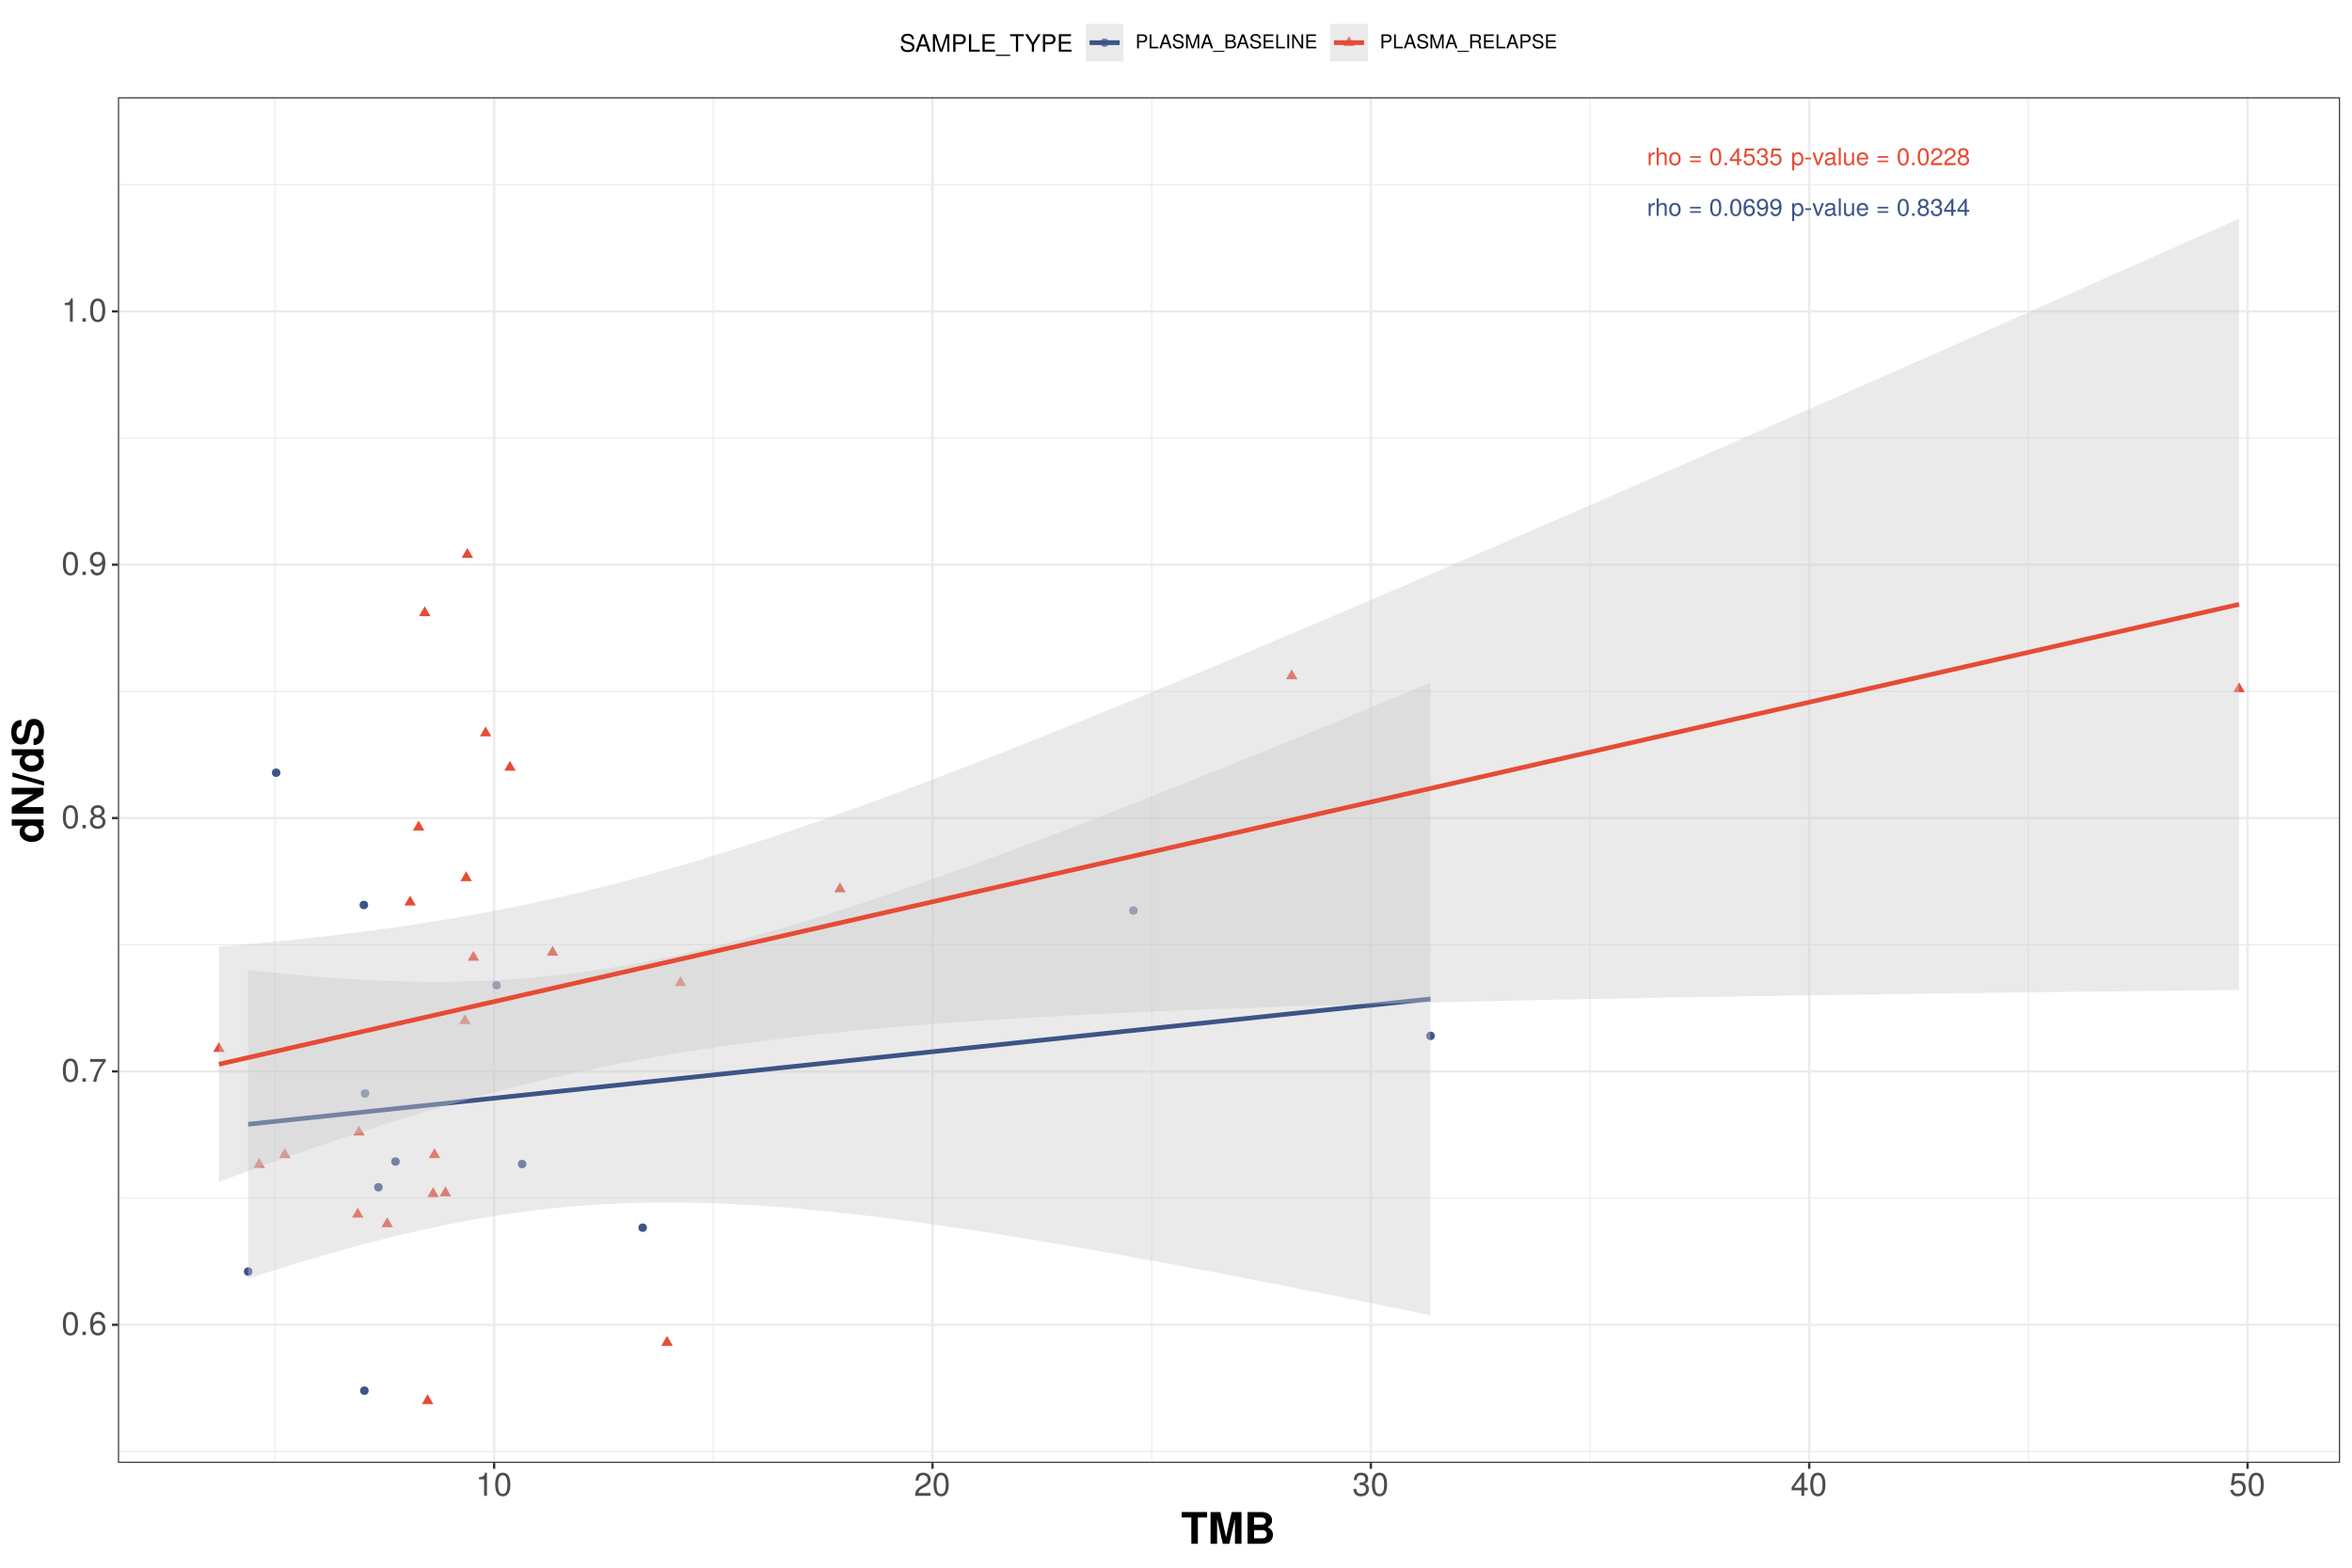 <?xml version="1.0" encoding="UTF-8"?>
<svg xmlns="http://www.w3.org/2000/svg" xmlns:xlink="http://www.w3.org/1999/xlink" width="1080pt" height="720pt" viewBox="0 0 1080 720" version="1.1">
<defs>
<g>
<symbol overflow="visible" id="glyph0-0">
<path style="stroke:none;" d=""/>
</symbol>
<symbol overflow="visible" id="glyph0-1">
<path style="stroke:none;" d="M 3.547 -4.984 L 3.547 -5.922 C 3.391 -5.938 3.312 -5.953 3.188 -5.953 C 2.594 -5.953 2.141 -5.594 1.609 -4.734 L 1.609 -5.781 L 0.766 -5.781 L 0.766 0 L 1.688 0 L 1.688 -3 C 1.688 -4.312 2.125 -4.953 3.547 -4.984 Z M 3.547 -4.984 "/>
</symbol>
<symbol overflow="visible" id="glyph0-2">
<path style="stroke:none;" d="M 5.375 0 L 5.375 -4.375 C 5.375 -5.344 4.672 -5.953 3.547 -5.953 C 2.734 -5.953 2.234 -5.703 1.688 -5 L 1.688 -8.047 L 0.766 -8.047 L 0.766 0 L 1.688 0 L 1.688 -3.188 C 1.688 -4.375 2.312 -5.141 3.266 -5.141 C 3.906 -5.141 4.453 -4.766 4.453 -4.016 L 4.453 0 Z M 5.375 0 "/>
</symbol>
<symbol overflow="visible" id="glyph0-3">
<path style="stroke:none;" d="M 5.641 -2.844 C 5.641 -4.844 4.672 -5.953 3 -5.953 C 1.375 -5.953 0.391 -4.844 0.391 -2.891 C 0.391 -0.953 1.375 0.172 3.016 0.172 C 4.641 0.172 5.641 -0.953 5.641 -2.844 Z M 4.672 -2.859 C 4.672 -1.5 4.031 -0.688 3.016 -0.688 C 1.984 -0.688 1.359 -1.484 1.359 -2.891 C 1.359 -4.281 1.984 -5.109 3.016 -5.109 C 4.047 -5.109 4.672 -4.297 4.672 -2.859 Z M 4.672 -2.859 "/>
</symbol>
<symbol overflow="visible" id="glyph0-4">
<path style="stroke:none;" d=""/>
</symbol>
<symbol overflow="visible" id="glyph0-5">
<path style="stroke:none;" d="M 5.703 -3.391 L 5.703 -4.141 L 0.75 -4.141 L 0.75 -3.391 Z M 5.703 -1.375 L 5.703 -2.125 L 0.75 -2.125 L 0.75 -1.375 Z M 5.703 -1.375 "/>
</symbol>
<symbol overflow="visible" id="glyph0-6">
<path style="stroke:none;" d="M 5.594 -3.766 C 5.594 -6.484 4.734 -7.828 3.031 -7.828 C 1.344 -7.828 0.469 -6.469 0.469 -3.828 C 0.469 -1.188 1.359 0.172 3.031 0.172 C 4.688 0.172 5.594 -1.188 5.594 -3.766 Z M 4.609 -3.859 C 4.609 -1.641 4.094 -0.641 3.016 -0.641 C 1.984 -0.641 1.469 -1.672 1.469 -3.828 C 1.469 -5.969 1.984 -6.969 3.031 -6.969 C 4.094 -6.969 4.609 -5.953 4.609 -3.859 Z M 4.609 -3.859 "/>
</symbol>
<symbol overflow="visible" id="glyph0-7">
<path style="stroke:none;" d="M 2.109 0 L 2.109 -1.156 L 0.969 -1.156 L 0.969 0 Z M 2.109 0 "/>
</symbol>
<symbol overflow="visible" id="glyph0-8">
<path style="stroke:none;" d="M 5.672 -2.438 C 5.672 -3.891 4.672 -4.875 3.266 -4.875 C 2.5 -4.875 1.891 -4.578 1.469 -4 C 1.484 -5.906 2.094 -6.969 3.219 -6.969 C 3.906 -6.969 4.375 -6.547 4.531 -5.781 L 5.5 -5.781 C 5.312 -7.062 4.469 -7.828 3.281 -7.828 C 1.453 -7.828 0.469 -6.297 0.469 -3.562 C 0.469 -1.125 1.312 0.172 3.109 0.172 C 4.594 0.172 5.672 -0.891 5.672 -2.438 Z M 4.672 -2.359 C 4.672 -1.375 4.016 -0.703 3.109 -0.703 C 2.203 -0.703 1.531 -1.406 1.531 -2.406 C 1.531 -3.375 2.188 -4.016 3.141 -4.016 C 4.094 -4.016 4.672 -3.406 4.672 -2.359 Z M 4.672 -2.359 "/>
</symbol>
<symbol overflow="visible" id="glyph0-9">
<path style="stroke:none;" d="M 5.625 -4.094 C 5.625 -6.547 4.766 -7.828 2.984 -7.828 C 1.484 -7.828 0.422 -6.766 0.422 -5.234 C 0.422 -3.781 1.406 -2.797 2.828 -2.797 C 3.562 -2.797 4.109 -3.062 4.625 -3.672 C 4.609 -1.75 3.984 -0.703 2.875 -0.703 C 2.188 -0.703 1.719 -1.125 1.562 -1.875 L 0.578 -1.875 C 0.766 -0.594 1.609 0.172 2.812 0.172 C 4.641 0.172 5.625 -1.391 5.625 -4.094 Z M 4.562 -5.266 C 4.562 -4.297 3.891 -3.656 2.938 -3.656 C 2 -3.656 1.406 -4.266 1.406 -5.312 C 1.406 -6.312 2.078 -6.984 2.969 -6.984 C 3.875 -6.984 4.562 -6.281 4.562 -5.266 Z M 4.562 -5.266 "/>
</symbol>
<symbol overflow="visible" id="glyph0-10">
<path style="stroke:none;" d="M 5.781 -2.844 C 5.781 -4.781 4.828 -5.953 3.297 -5.953 C 2.5 -5.953 1.875 -5.594 1.453 -4.922 L 1.453 -5.781 L 0.609 -5.781 L 0.609 2.406 L 1.531 2.406 L 1.531 -0.703 C 2.016 -0.094 2.547 0.172 3.297 0.172 C 4.797 0.172 5.781 -1 5.781 -2.844 Z M 4.812 -2.859 C 4.812 -1.547 4.141 -0.703 3.141 -0.703 C 2.172 -0.703 1.531 -1.484 1.531 -2.844 C 1.531 -4.203 2.172 -5.094 3.141 -5.094 C 4.156 -5.094 4.812 -4.234 4.812 -2.859 Z M 4.812 -2.859 "/>
</symbol>
<symbol overflow="visible" id="glyph0-11">
<path style="stroke:none;" d="M 3.141 -2.656 L 3.141 -3.453 L 0.516 -3.453 L 0.516 -2.656 Z M 3.141 -2.656 "/>
</symbol>
<symbol overflow="visible" id="glyph0-12">
<path style="stroke:none;" d="M 5.375 -5.781 L 4.328 -5.781 L 2.703 -1.094 L 1.156 -5.781 L 0.109 -5.781 L 2.141 0 L 3.141 0 Z M 5.375 -5.781 "/>
</symbol>
<symbol overflow="visible" id="glyph0-13">
<path style="stroke:none;" d="M 5.906 -0.016 L 5.906 -0.719 C 5.812 -0.703 5.766 -0.703 5.719 -0.703 C 5.391 -0.703 5.219 -0.859 5.219 -1.156 L 5.219 -4.375 C 5.219 -5.406 4.469 -5.953 3.031 -5.953 C 1.641 -5.953 0.766 -5.406 0.719 -4.078 L 1.641 -4.078 C 1.719 -4.781 2.141 -5.109 3 -5.109 C 3.828 -5.109 4.297 -4.797 4.297 -4.234 L 4.297 -4 C 4.297 -3.609 4.062 -3.453 3.344 -3.359 C 2.031 -3.188 1.828 -3.141 1.484 -3 C 0.812 -2.734 0.469 -2.203 0.469 -1.5 C 0.469 -0.453 1.188 0.172 2.359 0.172 C 3.109 0.172 3.828 -0.141 4.328 -0.688 C 4.438 -0.25 4.828 0.078 5.281 0.078 C 5.469 0.078 5.609 0.062 5.906 -0.016 Z M 4.297 -2 C 4.297 -1.172 3.453 -0.641 2.562 -0.641 C 1.844 -0.641 1.422 -0.891 1.422 -1.531 C 1.422 -2.125 1.828 -2.391 2.812 -2.547 C 3.797 -2.672 3.984 -2.719 4.297 -2.859 Z M 4.297 -2 "/>
</symbol>
<symbol overflow="visible" id="glyph0-14">
<path style="stroke:none;" d="M 1.672 0 L 1.672 -8.047 L 0.75 -8.047 L 0.75 0 Z M 1.672 0 "/>
</symbol>
<symbol overflow="visible" id="glyph0-15">
<path style="stroke:none;" d="M 5.328 0 L 5.328 -5.781 L 4.406 -5.781 L 4.406 -2.594 C 4.406 -1.406 3.797 -0.641 2.828 -0.641 C 2.094 -0.641 1.641 -1.078 1.641 -1.781 L 1.641 -5.781 L 0.719 -5.781 L 0.719 -1.406 C 0.719 -0.453 1.438 0.172 2.562 0.172 C 3.406 0.172 3.953 -0.125 4.5 -0.891 L 4.5 0 Z M 5.328 0 "/>
</symbol>
<symbol overflow="visible" id="glyph0-16">
<path style="stroke:none;" d="M 5.672 -2.625 C 5.672 -3.469 5.594 -4 5.438 -4.438 C 5.062 -5.375 4.172 -5.953 3.094 -5.953 C 1.484 -5.953 0.438 -4.766 0.438 -2.859 C 0.438 -0.969 1.453 0.172 3.078 0.172 C 4.391 0.172 5.312 -0.578 5.547 -1.75 L 4.625 -1.75 C 4.359 -1 3.844 -0.688 3.109 -0.688 C 2.141 -0.688 1.422 -1.297 1.406 -2.625 Z M 4.688 -3.453 C 4.688 -3.453 4.688 -3.406 4.672 -3.375 L 1.422 -3.375 C 1.5 -4.406 2.156 -5.109 3.078 -5.109 C 3.984 -5.109 4.688 -4.359 4.688 -3.453 Z M 4.688 -3.453 "/>
</symbol>
<symbol overflow="visible" id="glyph0-17">
<path style="stroke:none;" d="M 5.672 -2.203 C 5.672 -3.078 5.219 -3.688 4.312 -4.125 C 5.125 -4.609 5.391 -5 5.391 -5.75 C 5.391 -6.969 4.438 -7.828 3.031 -7.828 C 1.656 -7.828 0.688 -6.969 0.688 -5.75 C 0.688 -5.016 0.953 -4.625 1.75 -4.125 C 0.844 -3.688 0.406 -3.078 0.406 -2.219 C 0.406 -0.781 1.484 0.172 3.031 0.172 C 4.578 0.172 5.672 -0.781 5.672 -2.203 Z M 4.391 -5.719 C 4.391 -5 3.859 -4.5 3.031 -4.5 C 2.219 -4.5 1.672 -5 1.672 -5.734 C 1.672 -6.484 2.219 -6.969 3.031 -6.969 C 3.859 -6.969 4.391 -6.484 4.391 -5.719 Z M 4.672 -2.203 C 4.672 -1.266 4.016 -0.703 3.016 -0.703 C 2.062 -0.703 1.406 -1.281 1.406 -2.203 C 1.406 -3.109 2.062 -3.688 3.031 -3.688 C 4.016 -3.688 4.672 -3.109 4.672 -2.203 Z M 4.672 -2.203 "/>
</symbol>
<symbol overflow="visible" id="glyph0-18">
<path style="stroke:none;" d="M 5.594 -2.281 C 5.594 -3.219 5.203 -3.781 4.266 -4.094 C 5 -4.391 5.359 -4.891 5.359 -5.672 C 5.359 -7.031 4.469 -7.828 2.969 -7.828 C 1.391 -7.828 0.547 -6.969 0.516 -5.297 L 1.484 -5.297 C 1.516 -6.469 1.984 -6.984 2.984 -6.984 C 3.844 -6.984 4.359 -6.469 4.359 -5.641 C 4.359 -4.812 4 -4.469 2.438 -4.469 L 2.438 -3.641 L 2.969 -3.641 C 4.047 -3.641 4.594 -3.141 4.594 -2.266 C 4.594 -1.281 3.984 -0.703 2.969 -0.703 C 1.906 -0.703 1.391 -1.219 1.328 -2.359 L 0.359 -2.359 C 0.469 -0.625 1.344 0.172 2.938 0.172 C 4.547 0.172 5.594 -0.797 5.594 -2.281 Z M 5.594 -2.281 "/>
</symbol>
<symbol overflow="visible" id="glyph0-19">
<path style="stroke:none;" d="M 5.75 -1.875 L 5.75 -2.75 L 4.578 -2.75 L 4.578 -7.828 L 3.859 -7.828 L 0.312 -2.906 L 0.312 -1.875 L 3.609 -1.875 L 3.609 0 L 4.578 0 L 4.578 -1.875 Z M 3.609 -2.75 L 1.156 -2.75 L 3.609 -6.172 Z M 3.609 -2.75 "/>
</symbol>
<symbol overflow="visible" id="glyph0-20">
<path style="stroke:none;" d="M 5.672 -2.594 C 5.672 -4.141 4.641 -5.156 3.141 -5.156 C 2.578 -5.156 2.141 -5.016 1.688 -4.688 L 2 -6.703 L 5.266 -6.703 L 5.266 -7.672 L 1.219 -7.672 L 0.625 -3.562 L 1.531 -3.562 C 1.984 -4.109 2.359 -4.297 2.953 -4.297 C 4.016 -4.297 4.672 -3.625 4.672 -2.469 C 4.672 -1.344 4.016 -0.703 2.953 -0.703 C 2.109 -0.703 1.594 -1.125 1.359 -2.016 L 0.391 -2.016 C 0.703 -0.453 1.594 0.172 2.984 0.172 C 4.562 0.172 5.672 -0.938 5.672 -2.594 Z M 5.672 -2.594 "/>
</symbol>
<symbol overflow="visible" id="glyph0-21">
<path style="stroke:none;" d="M 5.641 -5.531 C 5.641 -6.859 4.625 -7.828 3.141 -7.828 C 1.531 -7.828 0.609 -7.016 0.547 -5.109 L 1.531 -5.109 C 1.609 -6.422 2.141 -6.984 3.109 -6.984 C 3.984 -6.984 4.656 -6.359 4.656 -5.516 C 4.656 -4.891 4.281 -4.359 3.594 -3.969 L 2.578 -3.391 C 0.938 -2.469 0.469 -1.719 0.375 0 L 5.594 0 L 5.594 -0.969 L 1.469 -0.969 C 1.562 -1.609 1.922 -2.016 2.891 -2.578 L 3.984 -3.172 C 5.078 -3.75 5.641 -4.578 5.641 -5.531 Z M 5.641 -5.531 "/>
</symbol>
<symbol overflow="visible" id="glyph1-0">
<path style="stroke:none;" d=""/>
</symbol>
<symbol overflow="visible" id="glyph1-1">
<path style="stroke:none;" d="M 7.609 -5.109 C 7.609 -8.812 6.438 -10.641 4.125 -10.641 C 1.828 -10.641 0.641 -8.781 0.641 -5.203 C 0.641 -1.625 1.844 0.219 4.125 0.219 C 6.375 0.219 7.609 -1.625 7.609 -5.109 Z M 6.25 -5.234 C 6.25 -2.219 5.562 -0.875 4.094 -0.875 C 2.703 -0.875 2 -2.281 2 -5.188 C 2 -8.094 2.703 -9.469 4.125 -9.469 C 5.547 -9.469 6.25 -8.078 6.25 -5.234 Z M 6.25 -5.234 "/>
</symbol>
<symbol overflow="visible" id="glyph1-2">
<path style="stroke:none;" d="M 2.859 0 L 2.859 -1.562 L 1.312 -1.562 L 1.312 0 Z M 2.859 0 "/>
</symbol>
<symbol overflow="visible" id="glyph1-3">
<path style="stroke:none;" d="M 7.688 -3.297 C 7.688 -5.281 6.344 -6.609 4.438 -6.609 C 3.391 -6.609 2.562 -6.203 2 -5.438 C 2.016 -8.031 2.844 -9.469 4.359 -9.469 C 5.297 -9.469 5.938 -8.875 6.156 -7.859 L 7.469 -7.859 C 7.219 -9.594 6.078 -10.641 4.453 -10.641 C 1.984 -10.641 0.641 -8.547 0.641 -4.844 C 0.641 -1.531 1.781 0.219 4.219 0.219 C 6.234 0.219 7.688 -1.219 7.688 -3.297 Z M 6.344 -3.188 C 6.344 -1.859 5.438 -0.938 4.234 -0.938 C 3 -0.938 2.062 -1.906 2.062 -3.266 C 2.062 -4.594 2.969 -5.438 4.281 -5.438 C 5.547 -5.438 6.344 -4.625 6.344 -3.188 Z M 6.344 -3.188 "/>
</symbol>
<symbol overflow="visible" id="glyph1-4">
<path style="stroke:none;" d="M 7.797 -9.297 L 7.797 -10.406 L 0.688 -10.406 L 0.688 -9.109 L 6.438 -9.109 C 4.312 -6.438 2.812 -3.328 2.062 0 L 3.484 0 C 4.062 -3.438 5.562 -6.641 7.797 -9.297 Z M 7.797 -9.297 "/>
</symbol>
<symbol overflow="visible" id="glyph1-5">
<path style="stroke:none;" d="M 7.688 -3 C 7.688 -4.188 7.094 -5.016 5.859 -5.594 C 6.953 -6.25 7.312 -6.797 7.312 -7.797 C 7.312 -9.469 6.016 -10.641 4.125 -10.641 C 2.25 -10.641 0.938 -9.469 0.938 -7.797 C 0.938 -6.812 1.297 -6.266 2.375 -5.594 C 1.156 -5.016 0.562 -4.188 0.562 -3.016 C 0.562 -1.062 2.031 0.219 4.125 0.219 C 6.219 0.219 7.688 -1.062 7.688 -3 Z M 5.969 -7.766 C 5.969 -6.781 5.234 -6.125 4.125 -6.125 C 3.016 -6.125 2.281 -6.781 2.281 -7.781 C 2.281 -8.812 3.016 -9.469 4.125 -9.469 C 5.25 -9.469 5.969 -8.812 5.969 -7.766 Z M 6.344 -2.984 C 6.344 -1.719 5.438 -0.938 4.094 -0.938 C 2.812 -0.938 1.906 -1.734 1.906 -2.984 C 1.906 -4.234 2.812 -5.016 4.125 -5.016 C 5.438 -5.016 6.344 -4.234 6.344 -2.984 Z M 6.344 -2.984 "/>
</symbol>
<symbol overflow="visible" id="glyph1-6">
<path style="stroke:none;" d="M 7.641 -5.562 C 7.641 -8.891 6.484 -10.641 4.047 -10.641 C 2.031 -10.641 0.562 -9.188 0.562 -7.109 C 0.562 -5.125 1.922 -3.797 3.844 -3.797 C 4.844 -3.797 5.578 -4.156 6.266 -4.984 C 6.25 -2.391 5.422 -0.938 3.906 -0.938 C 2.969 -0.938 2.328 -1.531 2.109 -2.547 L 0.797 -2.547 C 1.047 -0.812 2.188 0.219 3.812 0.219 C 6.297 0.219 7.641 -1.891 7.641 -5.562 Z M 6.188 -7.141 C 6.188 -5.828 5.281 -4.969 3.984 -4.969 C 2.719 -4.969 1.922 -5.797 1.922 -7.219 C 1.922 -8.562 2.812 -9.484 4.031 -9.484 C 5.266 -9.484 6.188 -8.516 6.188 -7.141 Z M 6.188 -7.141 "/>
</symbol>
<symbol overflow="visible" id="glyph1-7">
<path style="stroke:none;" d="M 5.203 0 L 5.203 -10.641 L 4.328 -10.641 C 3.875 -9 3.562 -8.781 1.531 -8.516 L 1.531 -7.578 L 3.891 -7.578 L 3.891 0 Z M 5.203 0 "/>
</symbol>
<symbol overflow="visible" id="glyph1-8">
<path style="stroke:none;" d="M 7.672 -7.516 C 7.672 -9.312 6.266 -10.641 4.266 -10.641 C 2.078 -10.641 0.828 -9.531 0.75 -6.938 L 2.062 -6.938 C 2.172 -8.734 2.906 -9.484 4.219 -9.484 C 5.422 -9.484 6.312 -8.625 6.312 -7.484 C 6.312 -6.641 5.812 -5.922 4.875 -5.391 L 3.5 -4.609 C 1.281 -3.344 0.625 -2.344 0.516 0 L 7.594 0 L 7.594 -1.312 L 2 -1.312 C 2.125 -2.172 2.609 -2.734 3.922 -3.5 L 5.422 -4.312 C 6.906 -5.094 7.672 -6.203 7.672 -7.516 Z M 7.672 -7.516 "/>
</symbol>
<symbol overflow="visible" id="glyph1-9">
<path style="stroke:none;" d="M 7.594 -3.094 C 7.594 -4.375 7.062 -5.125 5.797 -5.562 C 6.781 -5.953 7.281 -6.641 7.281 -7.703 C 7.281 -9.547 6.062 -10.641 4.031 -10.641 C 1.891 -10.641 0.75 -9.469 0.703 -7.203 L 2.031 -7.203 C 2.062 -8.781 2.703 -9.484 4.047 -9.484 C 5.219 -9.484 5.922 -8.797 5.922 -7.672 C 5.922 -6.531 5.438 -6.062 3.312 -6.062 L 3.312 -4.953 L 4.031 -4.953 C 5.484 -4.953 6.234 -4.266 6.234 -3.078 C 6.234 -1.734 5.422 -0.938 4.031 -0.938 C 2.594 -0.938 1.891 -1.672 1.797 -3.203 L 0.484 -3.203 C 0.641 -0.844 1.812 0.219 3.984 0.219 C 6.188 0.219 7.594 -1.078 7.594 -3.094 Z M 7.594 -3.094 "/>
</symbol>
<symbol overflow="visible" id="glyph1-10">
<path style="stroke:none;" d="M 7.797 -2.547 L 7.797 -3.734 L 6.219 -3.734 L 6.219 -10.641 L 5.25 -10.641 L 0.422 -3.938 L 0.422 -2.547 L 4.906 -2.547 L 4.906 0 L 6.219 0 L 6.219 -2.547 Z M 4.906 -3.734 L 1.578 -3.734 L 4.906 -8.391 Z M 4.906 -3.734 "/>
</symbol>
<symbol overflow="visible" id="glyph1-11">
<path style="stroke:none;" d="M 7.688 -3.531 C 7.688 -5.625 6.297 -7 4.266 -7 C 3.516 -7 2.906 -6.812 2.297 -6.359 L 2.719 -9.109 L 7.141 -9.109 L 7.141 -10.406 L 1.656 -10.406 L 0.859 -4.844 L 2.062 -4.844 C 2.688 -5.578 3.188 -5.828 4.016 -5.828 C 5.438 -5.828 6.344 -4.922 6.344 -3.344 C 6.344 -1.812 5.453 -0.938 4.016 -0.938 C 2.859 -0.938 2.156 -1.531 1.844 -2.734 L 0.531 -2.734 C 0.953 -0.609 2.156 0.219 4.047 0.219 C 6.188 0.219 7.688 -1.281 7.688 -3.531 Z M 7.688 -3.531 "/>
</symbol>
<symbol overflow="visible" id="glyph2-0">
<path style="stroke:none;" d=""/>
</symbol>
<symbol overflow="visible" id="glyph2-1">
<path style="stroke:none;" d="M 11.953 -12.078 L 11.953 -14.578 L 0.281 -14.578 L 0.281 -12.078 L 4.703 -12.078 L 4.703 0 L 7.703 0 L 7.703 -12.078 Z M 11.953 -12.078 "/>
</symbol>
<symbol overflow="visible" id="glyph2-2">
<path style="stroke:none;" d="M 15.516 0 L 15.516 -14.578 L 11 -14.578 L 8.438 -2.984 L 5.797 -14.578 L 1.312 -14.578 L 1.312 0 L 4.312 0 L 4.312 -11.359 L 6.938 0 L 9.938 0 L 12.516 -11.359 L 12.516 0 Z M 15.516 0 "/>
</symbol>
<symbol overflow="visible" id="glyph2-3">
<path style="stroke:none;" d="M 13.312 -4.203 C 13.312 -5.641 12.547 -6.781 10.906 -7.734 C 12.344 -8.656 12.906 -9.5 12.906 -10.734 C 12.906 -12.797 11.188 -14.578 8.141 -14.578 L 1.641 -14.578 L 1.641 0 L 8.203 0 C 11.594 0 13.312 -1.797 13.312 -4.203 Z M 10.016 -10.422 C 10.016 -9.359 9.281 -8.781 7.906 -8.781 L 4.641 -8.781 L 4.641 -12.078 L 7.906 -12.078 C 9.281 -12.078 10.016 -11.5 10.016 -10.422 Z M 10.438 -4.375 C 10.438 -3.156 9.688 -2.5 8.219 -2.5 L 4.641 -2.5 L 4.641 -6.281 L 8.219 -6.281 C 9.688 -6.281 10.438 -5.625 10.438 -4.375 Z M 10.438 -4.375 "/>
</symbol>
<symbol overflow="visible" id="glyph3-0">
<path style="stroke:none;" d=""/>
</symbol>
<symbol overflow="visible" id="glyph3-1">
<path style="stroke:none;" d="M 0 -10.906 L -14.578 -10.906 L -14.578 -8.094 L -9.406 -8.094 C -10.484 -7.406 -10.984 -6.453 -10.984 -5.125 C -10.984 -2.547 -8.641 -0.578 -5.375 -0.578 C -2.312 -0.578 0.188 -2.266 0.188 -5.125 C 0.188 -6.453 -0.312 -7.406 -1.234 -8.094 L 0 -8.094 Z M -5.344 -8.094 C -3.375 -8.094 -2.156 -7.141 -2.156 -5.734 C -2.156 -4.344 -3.406 -3.375 -5.375 -3.375 C -7.375 -3.375 -8.641 -4.344 -8.641 -5.734 C -8.641 -7.156 -7.406 -8.094 -5.344 -8.094 Z M -5.344 -8.094 "/>
</symbol>
<symbol overflow="visible" id="glyph3-2">
<path style="stroke:none;" d="M 0 -13.219 L -14.578 -13.219 L -14.578 -10.219 L -4.656 -10.219 L -14.578 -4.438 L -14.578 -1.359 L 0 -1.359 L 0 -4.359 L -10.078 -4.359 L 0 -10.219 Z M 0 -13.219 "/>
</symbol>
<symbol overflow="visible" id="glyph3-3">
<path style="stroke:none;" d="M -14.281 -5.812 L -14.281 -3.875 L 0.281 0.234 L 0.281 -1.703 Z M -14.281 -5.812 "/>
</symbol>
<symbol overflow="visible" id="glyph3-4">
<path style="stroke:none;" d="M -4.375 -12.656 C -6.688 -12.656 -7.766 -11.5 -8.281 -8.797 L -8.719 -6.516 C -9.141 -4.375 -9.562 -3.766 -10.625 -3.766 C -11.719 -3.766 -12.422 -4.734 -12.422 -6.281 C -12.422 -8.188 -11.625 -9.344 -10.141 -9.344 L -10.141 -12.141 C -13.219 -12.141 -14.812 -9.984 -14.812 -6.422 C -14.812 -2.922 -13.188 -0.906 -10.344 -0.906 C -8.062 -0.906 -7 -2.047 -6.422 -5 L -6.016 -7.047 C -5.625 -9.047 -5.203 -9.781 -4.016 -9.781 C -2.797 -9.781 -2.156 -8.656 -2.156 -6.844 C -2.156 -4.797 -3.016 -3.562 -4.578 -3.562 L -4.578 -0.641 C -1.453 -0.641 0.234 -2.953 0.234 -6.688 C 0.234 -10.438 -1.422 -12.656 -4.375 -12.656 Z M -4.375 -12.656 "/>
</symbol>
<symbol overflow="visible" id="glyph4-0">
<path style="stroke:none;" d=""/>
</symbol>
<symbol overflow="visible" id="glyph4-1">
<path style="stroke:none;" d="M 6.828 -2.203 C 6.828 -3.188 6.219 -3.922 5.125 -4.219 L 3.109 -4.75 C 2.141 -5 1.797 -5.328 1.797 -5.938 C 1.797 -6.75 2.516 -7.359 3.594 -7.359 C 4.859 -7.359 5.594 -6.781 5.594 -5.734 L 6.562 -5.734 C 6.562 -7.297 5.469 -8.219 3.625 -8.219 C 1.859 -8.219 0.766 -7.25 0.766 -5.797 C 0.766 -4.812 1.281 -4.203 2.344 -3.922 L 4.328 -3.406 C 5.344 -3.141 5.812 -2.734 5.812 -2.094 C 5.812 -1.219 5.141 -0.703 3.766 -0.703 C 2.25 -0.703 1.5 -1.469 1.5 -2.609 L 0.531 -2.609 C 0.531 -0.719 1.797 0.203 3.703 0.203 C 5.734 0.203 6.828 -0.766 6.828 -2.203 Z M 6.828 -2.203 "/>
</symbol>
<symbol overflow="visible" id="glyph4-2">
<path style="stroke:none;" d="M 7.188 0 L 4.359 -8.016 L 3.047 -8.016 L 0.188 0 L 1.281 0 L 2.125 -2.406 L 5.219 -2.406 L 6.031 0 Z M 4.922 -3.266 L 2.375 -3.266 L 3.703 -6.922 Z M 4.922 -3.266 "/>
</symbol>
<symbol overflow="visible" id="glyph4-3">
<path style="stroke:none;" d="M 8.375 0 L 8.375 -8.016 L 6.953 -8.016 L 4.625 -1.031 L 2.25 -8.016 L 0.828 -8.016 L 0.828 0 L 1.797 0 L 1.797 -6.719 L 4.062 0 L 5.141 0 L 7.406 -6.719 L 7.406 0 Z M 8.375 0 "/>
</symbol>
<symbol overflow="visible" id="glyph4-4">
<path style="stroke:none;" d="M 6.781 -5.672 C 6.781 -7.172 5.891 -8.016 4.312 -8.016 L 1 -8.016 L 1 0 L 2.031 0 L 2.031 -3.406 L 4.547 -3.406 C 5.859 -3.406 6.781 -4.328 6.781 -5.672 Z M 5.719 -5.703 C 5.719 -4.828 5.141 -4.297 4.156 -4.297 L 2.031 -4.297 L 2.031 -7.109 L 4.156 -7.109 C 5.141 -7.109 5.719 -6.594 5.719 -5.703 Z M 5.719 -5.703 "/>
</symbol>
<symbol overflow="visible" id="glyph4-5">
<path style="stroke:none;" d="M 5.859 0 L 5.859 -0.906 L 1.906 -0.906 L 1.906 -8.016 L 0.875 -8.016 L 0.875 0 Z M 5.859 0 "/>
</symbol>
<symbol overflow="visible" id="glyph4-6">
<path style="stroke:none;" d="M 6.75 0 L 6.75 -0.906 L 2.016 -0.906 L 2.016 -3.656 L 6.375 -3.656 L 6.375 -4.547 L 2.016 -4.547 L 2.016 -7.109 L 6.547 -7.109 L 6.547 -8.016 L 0.984 -8.016 L 0.984 0 Z M 6.75 0 "/>
</symbol>
<symbol overflow="visible" id="glyph4-7">
<path style="stroke:none;" d="M 6.359 1.953 L 6.359 1.391 L -0.234 1.391 L -0.234 1.953 Z M 6.359 1.953 "/>
</symbol>
<symbol overflow="visible" id="glyph4-8">
<path style="stroke:none;" d="M 6.516 -7.109 L 6.516 -8.016 L 0.234 -8.016 L 0.234 -7.109 L 2.875 -7.109 L 2.875 0 L 3.891 0 L 3.891 -7.109 Z M 6.516 -7.109 "/>
</symbol>
<symbol overflow="visible" id="glyph4-9">
<path style="stroke:none;" d="M 7.266 -8.016 L 6.047 -8.016 L 3.766 -4.109 L 1.406 -8.016 L 0.141 -8.016 L 3.234 -3.141 L 3.234 0 L 4.25 0 L 4.25 -3.141 Z M 7.266 -8.016 "/>
</symbol>
<symbol overflow="visible" id="glyph5-0">
<path style="stroke:none;" d=""/>
</symbol>
<symbol overflow="visible" id="glyph5-1">
<path style="stroke:none;" d="M 5.422 -4.531 C 5.422 -5.734 4.719 -6.406 3.453 -6.406 L 0.797 -6.406 L 0.797 0 L 1.625 0 L 1.625 -2.719 L 3.641 -2.719 C 4.688 -2.719 5.422 -3.469 5.422 -4.531 Z M 4.578 -4.562 C 4.578 -3.859 4.109 -3.438 3.328 -3.438 L 1.625 -3.438 L 1.625 -5.688 L 3.328 -5.688 C 4.109 -5.688 4.578 -5.266 4.578 -4.562 Z M 4.578 -4.562 "/>
</symbol>
<symbol overflow="visible" id="glyph5-2">
<path style="stroke:none;" d="M 4.688 0 L 4.688 -0.719 L 1.516 -0.719 L 1.516 -6.406 L 0.703 -6.406 L 0.703 0 Z M 4.688 0 "/>
</symbol>
<symbol overflow="visible" id="glyph5-3">
<path style="stroke:none;" d="M 5.75 0 L 3.5 -6.406 L 2.438 -6.406 L 0.156 0 L 1.016 0 L 1.703 -1.922 L 4.172 -1.922 L 4.828 0 Z M 3.938 -2.609 L 1.906 -2.609 L 2.953 -5.531 Z M 3.938 -2.609 "/>
</symbol>
<symbol overflow="visible" id="glyph5-4">
<path style="stroke:none;" d="M 5.469 -1.766 C 5.469 -2.547 4.969 -3.125 4.094 -3.375 L 2.484 -3.797 C 1.719 -4 1.438 -4.25 1.438 -4.75 C 1.438 -5.406 2 -5.891 2.875 -5.891 C 3.891 -5.891 4.469 -5.422 4.469 -4.578 L 5.25 -4.578 C 5.25 -5.844 4.375 -6.578 2.891 -6.578 C 1.484 -6.578 0.609 -5.797 0.609 -4.641 C 0.609 -3.859 1.031 -3.359 1.875 -3.141 L 3.469 -2.719 C 4.281 -2.5 4.641 -2.188 4.641 -1.688 C 4.641 -0.969 4.109 -0.562 3.016 -0.562 C 1.797 -0.562 1.203 -1.172 1.203 -2.078 L 0.422 -2.078 C 0.422 -0.578 1.438 0.156 2.953 0.156 C 4.578 0.156 5.469 -0.609 5.469 -1.766 Z M 5.469 -1.766 "/>
</symbol>
<symbol overflow="visible" id="glyph5-5">
<path style="stroke:none;" d="M 6.688 0 L 6.688 -6.406 L 5.562 -6.406 L 3.688 -0.828 L 1.797 -6.406 L 0.656 -6.406 L 0.656 0 L 1.438 0 L 1.438 -5.375 L 3.25 0 L 4.109 0 L 5.922 -5.375 L 5.922 0 Z M 6.688 0 "/>
</symbol>
<symbol overflow="visible" id="glyph5-6">
<path style="stroke:none;" d="M 5.078 1.562 L 5.078 1.125 L -0.188 1.125 L -0.188 1.562 Z M 5.078 1.562 "/>
</symbol>
<symbol overflow="visible" id="glyph5-7">
<path style="stroke:none;" d="M 5.484 -1.828 C 5.484 -2.609 5.125 -3.062 4.312 -3.391 C 4.891 -3.656 5.203 -4.141 5.203 -4.781 C 5.203 -5.719 4.516 -6.406 3.297 -6.406 L 0.688 -6.406 L 0.688 0 L 3.594 0 C 4.734 0 5.484 -0.781 5.484 -1.828 Z M 4.375 -4.672 C 4.375 -4.016 4 -3.656 3.094 -3.656 L 1.516 -3.656 L 1.516 -5.688 L 3.094 -5.688 C 4 -5.688 4.375 -5.328 4.375 -4.672 Z M 4.656 -1.828 C 4.656 -1.203 4.281 -0.719 3.516 -0.719 L 1.516 -0.719 L 1.516 -2.922 L 3.516 -2.922 C 4.281 -2.922 4.656 -2.453 4.656 -1.828 Z M 4.656 -1.828 "/>
</symbol>
<symbol overflow="visible" id="glyph5-8">
<path style="stroke:none;" d="M 5.391 0 L 5.391 -0.719 L 1.609 -0.719 L 1.609 -2.922 L 5.109 -2.922 L 5.109 -3.641 L 1.609 -3.641 L 1.609 -5.688 L 5.234 -5.688 L 5.234 -6.406 L 0.797 -6.406 L 0.797 0 Z M 5.391 0 "/>
</symbol>
<symbol overflow="visible" id="glyph5-9">
<path style="stroke:none;" d="M 1.703 0 L 1.703 -6.406 L 0.875 -6.406 L 0.875 0 Z M 1.703 0 "/>
</symbol>
<symbol overflow="visible" id="glyph5-10">
<path style="stroke:none;" d="M 5.688 0 L 5.688 -6.406 L 4.906 -6.406 L 4.906 -1.172 L 1.562 -6.406 L 0.672 -6.406 L 0.672 0 L 1.438 0 L 1.438 -5.203 L 4.766 0 Z M 5.688 0 "/>
</symbol>
<symbol overflow="visible" id="glyph5-11">
<path style="stroke:none;" d="M 5.969 0 L 5.969 -0.203 C 5.672 -0.406 5.594 -0.641 5.594 -1.5 C 5.562 -2.547 5.406 -2.875 4.719 -3.172 C 5.438 -3.516 5.734 -3.969 5.734 -4.703 C 5.734 -5.812 5.031 -6.406 3.781 -6.406 L 0.812 -6.406 L 0.812 0 L 1.641 0 L 1.641 -2.766 L 3.75 -2.766 C 4.469 -2.766 4.812 -2.406 4.797 -1.625 L 4.797 -1.047 C 4.781 -0.656 4.859 -0.266 4.984 0 Z M 4.875 -4.578 C 4.875 -3.828 4.484 -3.484 3.609 -3.484 L 1.641 -3.484 L 1.641 -5.688 L 3.609 -5.688 C 4.531 -5.688 4.875 -5.297 4.875 -4.578 Z M 4.875 -4.578 "/>
</symbol>
</g>
<clipPath id="clip1">
  <path d="M 54.152 44.676 L 1074.523 44.676 L 1074.523 671.848 L 54.152 671.848 Z M 54.152 44.676 "/>
</clipPath>
<clipPath id="clip2">
  <path d="M 54.152 666 L 1074.523 666 L 1074.523 667 L 54.152 667 Z M 54.152 666 "/>
</clipPath>
<clipPath id="clip3">
  <path d="M 54.152 549 L 1074.523 549 L 1074.523 551 L 54.152 551 Z M 54.152 549 "/>
</clipPath>
<clipPath id="clip4">
  <path d="M 54.152 433 L 1074.523 433 L 1074.523 435 L 54.152 435 Z M 54.152 433 "/>
</clipPath>
<clipPath id="clip5">
  <path d="M 54.152 317 L 1074.523 317 L 1074.523 318 L 54.152 318 Z M 54.152 317 "/>
</clipPath>
<clipPath id="clip6">
  <path d="M 54.152 200 L 1074.523 200 L 1074.523 202 L 54.152 202 Z M 54.152 200 "/>
</clipPath>
<clipPath id="clip7">
  <path d="M 54.152 84 L 1074.523 84 L 1074.523 86 L 54.152 86 Z M 54.152 84 "/>
</clipPath>
<clipPath id="clip8">
  <path d="M 125 44.676 L 127 44.676 L 127 671.848 L 125 671.848 Z M 125 44.676 "/>
</clipPath>
<clipPath id="clip9">
  <path d="M 327 44.676 L 328 44.676 L 328 671.848 L 327 671.848 Z M 327 44.676 "/>
</clipPath>
<clipPath id="clip10">
  <path d="M 528 44.676 L 530 44.676 L 530 671.848 L 528 671.848 Z M 528 44.676 "/>
</clipPath>
<clipPath id="clip11">
  <path d="M 729 44.676 L 731 44.676 L 731 671.848 L 729 671.848 Z M 729 44.676 "/>
</clipPath>
<clipPath id="clip12">
  <path d="M 931 44.676 L 932 44.676 L 932 671.848 L 931 671.848 Z M 931 44.676 "/>
</clipPath>
<clipPath id="clip13">
  <path d="M 54.152 607 L 1074.523 607 L 1074.523 609 L 54.152 609 Z M 54.152 607 "/>
</clipPath>
<clipPath id="clip14">
  <path d="M 54.152 491 L 1074.523 491 L 1074.523 493 L 54.152 493 Z M 54.152 491 "/>
</clipPath>
<clipPath id="clip15">
  <path d="M 54.152 375 L 1074.523 375 L 1074.523 377 L 54.152 377 Z M 54.152 375 "/>
</clipPath>
<clipPath id="clip16">
  <path d="M 54.152 258 L 1074.523 258 L 1074.523 260 L 54.152 260 Z M 54.152 258 "/>
</clipPath>
<clipPath id="clip17">
  <path d="M 54.152 142 L 1074.523 142 L 1074.523 144 L 54.152 144 Z M 54.152 142 "/>
</clipPath>
<clipPath id="clip18">
  <path d="M 226 44.676 L 228 44.676 L 228 671.848 L 226 671.848 Z M 226 44.676 "/>
</clipPath>
<clipPath id="clip19">
  <path d="M 427 44.676 L 429 44.676 L 429 671.848 L 427 671.848 Z M 427 44.676 "/>
</clipPath>
<clipPath id="clip20">
  <path d="M 628 44.676 L 631 44.676 L 631 671.848 L 628 671.848 Z M 628 44.676 "/>
</clipPath>
<clipPath id="clip21">
  <path d="M 830 44.676 L 832 44.676 L 832 671.848 L 830 671.848 Z M 830 44.676 "/>
</clipPath>
<clipPath id="clip22">
  <path d="M 1031 44.676 L 1033 44.676 L 1033 671.848 L 1031 671.848 Z M 1031 44.676 "/>
</clipPath>
<clipPath id="clip23">
  <path d="M 54.152 44.676 L 1074.523 44.676 L 1074.523 671.848 L 54.152 671.848 Z M 54.152 44.676 "/>
</clipPath>
</defs>
<g id="surface149">
<rect x="0" y="0" width="1080" height="720" style="fill:rgb(100%,100%,100%);fill-opacity:1;stroke:none;"/>
<rect x="0" y="0" width="1080" height="720" style="fill:rgb(100%,100%,100%);fill-opacity:1;stroke:none;"/>
<path style="fill:none;stroke-width:1.067;stroke-linecap:round;stroke-linejoin:round;stroke:rgb(100%,100%,100%);stroke-opacity:1;stroke-miterlimit:10;" d="M 0 720 L 1080 720 L 1080 0 L 0 0 Z M 0 720 "/>
<g clip-path="url(#clip1)" clip-rule="nonzero">
<path style=" stroke:none;fill-rule:nonzero;fill:rgb(100%,100%,100%);fill-opacity:1;" d="M 54.152 671.848 L 1074.523 671.848 L 1074.523 44.676 L 54.152 44.676 Z M 54.152 671.848 "/>
</g>
<g clip-path="url(#clip2)" clip-rule="nonzero">
<path style="fill:none;stroke-width:0.533;stroke-linecap:butt;stroke-linejoin:round;stroke:rgb(92.157%,92.157%,92.157%);stroke-opacity:1;stroke-miterlimit:10;" d="M 54.152 666.609 L 1074.52 666.609 "/>
</g>
<g clip-path="url(#clip3)" clip-rule="nonzero">
<path style="fill:none;stroke-width:0.533;stroke-linecap:butt;stroke-linejoin:round;stroke:rgb(92.157%,92.157%,92.157%);stroke-opacity:1;stroke-miterlimit:10;" d="M 54.152 550.25 L 1074.52 550.25 "/>
</g>
<g clip-path="url(#clip4)" clip-rule="nonzero">
<path style="fill:none;stroke-width:0.533;stroke-linecap:butt;stroke-linejoin:round;stroke:rgb(92.157%,92.157%,92.157%);stroke-opacity:1;stroke-miterlimit:10;" d="M 54.152 433.895 L 1074.52 433.895 "/>
</g>
<g clip-path="url(#clip5)" clip-rule="nonzero">
<path style="fill:none;stroke-width:0.533;stroke-linecap:butt;stroke-linejoin:round;stroke:rgb(92.157%,92.157%,92.157%);stroke-opacity:1;stroke-miterlimit:10;" d="M 54.152 317.535 L 1074.52 317.535 "/>
</g>
<g clip-path="url(#clip6)" clip-rule="nonzero">
<path style="fill:none;stroke-width:0.533;stroke-linecap:butt;stroke-linejoin:round;stroke:rgb(92.157%,92.157%,92.157%);stroke-opacity:1;stroke-miterlimit:10;" d="M 54.152 201.18 L 1074.52 201.18 "/>
</g>
<g clip-path="url(#clip7)" clip-rule="nonzero">
<path style="fill:none;stroke-width:0.533;stroke-linecap:butt;stroke-linejoin:round;stroke:rgb(92.157%,92.157%,92.157%);stroke-opacity:1;stroke-miterlimit:10;" d="M 54.152 84.82 L 1074.52 84.82 "/>
</g>
<g clip-path="url(#clip8)" clip-rule="nonzero">
<path style="fill:none;stroke-width:0.533;stroke-linecap:butt;stroke-linejoin:round;stroke:rgb(92.157%,92.157%,92.157%);stroke-opacity:1;stroke-miterlimit:10;" d="M 126.25 671.848 L 126.25 44.676 "/>
</g>
<g clip-path="url(#clip9)" clip-rule="nonzero">
<path style="fill:none;stroke-width:0.533;stroke-linecap:butt;stroke-linejoin:round;stroke:rgb(92.157%,92.157%,92.157%);stroke-opacity:1;stroke-miterlimit:10;" d="M 327.539 671.848 L 327.539 44.676 "/>
</g>
<g clip-path="url(#clip10)" clip-rule="nonzero">
<path style="fill:none;stroke-width:0.533;stroke-linecap:butt;stroke-linejoin:round;stroke:rgb(92.157%,92.157%,92.157%);stroke-opacity:1;stroke-miterlimit:10;" d="M 528.832 671.848 L 528.832 44.676 "/>
</g>
<g clip-path="url(#clip11)" clip-rule="nonzero">
<path style="fill:none;stroke-width:0.533;stroke-linecap:butt;stroke-linejoin:round;stroke:rgb(92.157%,92.157%,92.157%);stroke-opacity:1;stroke-miterlimit:10;" d="M 730.121 671.848 L 730.121 44.676 "/>
</g>
<g clip-path="url(#clip12)" clip-rule="nonzero">
<path style="fill:none;stroke-width:0.533;stroke-linecap:butt;stroke-linejoin:round;stroke:rgb(92.157%,92.157%,92.157%);stroke-opacity:1;stroke-miterlimit:10;" d="M 931.41 671.848 L 931.41 44.676 "/>
</g>
<g clip-path="url(#clip13)" clip-rule="nonzero">
<path style="fill:none;stroke-width:1.067;stroke-linecap:butt;stroke-linejoin:round;stroke:rgb(92.157%,92.157%,92.157%);stroke-opacity:1;stroke-miterlimit:10;" d="M 54.152 608.43 L 1074.52 608.43 "/>
</g>
<g clip-path="url(#clip14)" clip-rule="nonzero">
<path style="fill:none;stroke-width:1.067;stroke-linecap:butt;stroke-linejoin:round;stroke:rgb(92.157%,92.157%,92.157%);stroke-opacity:1;stroke-miterlimit:10;" d="M 54.152 492.07 L 1074.52 492.07 "/>
</g>
<g clip-path="url(#clip15)" clip-rule="nonzero">
<path style="fill:none;stroke-width:1.067;stroke-linecap:butt;stroke-linejoin:round;stroke:rgb(92.157%,92.157%,92.157%);stroke-opacity:1;stroke-miterlimit:10;" d="M 54.152 375.715 L 1074.52 375.715 "/>
</g>
<g clip-path="url(#clip16)" clip-rule="nonzero">
<path style="fill:none;stroke-width:1.067;stroke-linecap:butt;stroke-linejoin:round;stroke:rgb(92.157%,92.157%,92.157%);stroke-opacity:1;stroke-miterlimit:10;" d="M 54.152 259.355 L 1074.52 259.355 "/>
</g>
<g clip-path="url(#clip17)" clip-rule="nonzero">
<path style="fill:none;stroke-width:1.067;stroke-linecap:butt;stroke-linejoin:round;stroke:rgb(92.157%,92.157%,92.157%);stroke-opacity:1;stroke-miterlimit:10;" d="M 54.152 143 L 1074.52 143 "/>
</g>
<g clip-path="url(#clip18)" clip-rule="nonzero">
<path style="fill:none;stroke-width:1.067;stroke-linecap:butt;stroke-linejoin:round;stroke:rgb(92.157%,92.157%,92.157%);stroke-opacity:1;stroke-miterlimit:10;" d="M 226.895 671.848 L 226.895 44.676 "/>
</g>
<g clip-path="url(#clip19)" clip-rule="nonzero">
<path style="fill:none;stroke-width:1.067;stroke-linecap:butt;stroke-linejoin:round;stroke:rgb(92.157%,92.157%,92.157%);stroke-opacity:1;stroke-miterlimit:10;" d="M 428.188 671.848 L 428.188 44.676 "/>
</g>
<g clip-path="url(#clip20)" clip-rule="nonzero">
<path style="fill:none;stroke-width:1.067;stroke-linecap:butt;stroke-linejoin:round;stroke:rgb(92.157%,92.157%,92.157%);stroke-opacity:1;stroke-miterlimit:10;" d="M 629.477 671.848 L 629.477 44.676 "/>
</g>
<g clip-path="url(#clip21)" clip-rule="nonzero">
<path style="fill:none;stroke-width:1.067;stroke-linecap:butt;stroke-linejoin:round;stroke:rgb(92.157%,92.157%,92.157%);stroke-opacity:1;stroke-miterlimit:10;" d="M 830.766 671.848 L 830.766 44.676 "/>
</g>
<g clip-path="url(#clip22)" clip-rule="nonzero">
<path style="fill:none;stroke-width:1.067;stroke-linecap:butt;stroke-linejoin:round;stroke:rgb(92.157%,92.157%,92.157%);stroke-opacity:1;stroke-miterlimit:10;" d="M 1032.055 671.848 L 1032.055 44.676 "/>
</g>
<path style=" stroke:none;fill-rule:nonzero;fill:rgb(23.529%,32.941%,53.333%);fill-opacity:1;" d="M 229.969 452.512 C 229.969 455.117 226.059 455.117 226.059 452.512 C 226.059 449.902 229.969 449.902 229.969 452.512 "/>
<path style=" stroke:none;fill-rule:nonzero;fill:rgb(23.529%,32.941%,53.333%);fill-opacity:1;" d="M 658.828 475.746 C 658.828 478.352 654.918 478.352 654.918 475.746 C 654.918 473.141 658.828 473.141 658.828 475.746 "/>
<path style=" stroke:none;fill-rule:nonzero;fill:rgb(23.529%,32.941%,53.333%);fill-opacity:1;" d="M 522.398 418.184 C 522.398 420.789 518.488 420.789 518.488 418.184 C 518.488 415.578 522.398 415.578 522.398 418.184 "/>
<path style=" stroke:none;fill-rule:nonzero;fill:rgb(23.529%,32.941%,53.333%);fill-opacity:1;" d="M 128.766 354.887 C 128.766 357.492 124.855 357.492 124.855 354.887 C 124.855 352.281 128.766 352.281 128.766 354.887 "/>
<path style=" stroke:none;fill-rule:nonzero;fill:rgb(23.529%,32.941%,53.333%);fill-opacity:1;" d="M 169.023 415.625 C 169.023 418.23 165.113 418.23 165.113 415.625 C 165.113 413.02 169.023 413.02 169.023 415.625 "/>
<path style=" stroke:none;fill-rule:nonzero;fill:rgb(23.529%,32.941%,53.333%);fill-opacity:1;" d="M 241.711 534.625 C 241.711 537.23 237.801 537.23 237.801 534.625 C 237.801 532.016 241.711 532.016 241.711 534.625 "/>
<path style=" stroke:none;fill-rule:nonzero;fill:rgb(23.529%,32.941%,53.333%);fill-opacity:1;" d="M 115.906 583.992 C 115.906 586.602 111.996 586.602 111.996 583.992 C 111.996 581.387 115.906 581.387 115.906 583.992 "/>
<path style=" stroke:none;fill-rule:nonzero;fill:rgb(23.529%,32.941%,53.333%);fill-opacity:1;" d="M 169.582 502.195 C 169.582 504.801 165.672 504.801 165.672 502.195 C 165.672 499.59 169.582 499.59 169.582 502.195 "/>
<path style=" stroke:none;fill-rule:nonzero;fill:rgb(23.529%,32.941%,53.333%);fill-opacity:1;" d="M 297.066 563.84 C 297.066 566.445 293.156 566.445 293.156 563.84 C 293.156 561.234 297.066 561.234 297.066 563.84 "/>
<path style=" stroke:none;fill-rule:nonzero;fill:rgb(23.529%,32.941%,53.333%);fill-opacity:1;" d="M 169.27 638.695 C 169.27 641.301 165.359 641.301 165.359 638.695 C 165.359 636.086 169.27 636.086 169.27 638.695 "/>
<path style=" stroke:none;fill-rule:nonzero;fill:rgb(23.529%,32.941%,53.333%);fill-opacity:1;" d="M 183.562 533.473 C 183.562 536.078 179.652 536.078 179.652 533.473 C 179.652 530.863 183.562 530.863 183.562 533.473 "/>
<path style=" stroke:none;fill-rule:nonzero;fill:rgb(23.529%,32.941%,53.333%);fill-opacity:1;" d="M 175.711 545.277 C 175.711 547.883 171.801 547.883 171.801 545.277 C 171.801 542.672 175.711 542.672 175.711 545.277 "/>
<path style=" stroke:none;fill-rule:nonzero;fill:rgb(90.196%,29.412%,20.784%);fill-opacity:1;" d="M 204.531 544.883 L 207.164 549.441 L 201.898 549.441 Z M 204.531 544.883 "/>
<path style=" stroke:none;fill-rule:nonzero;fill:rgb(90.196%,29.412%,20.784%);fill-opacity:1;" d="M 253.734 434.344 L 256.367 438.902 L 251.102 438.902 Z M 253.734 434.344 "/>
<path style=" stroke:none;fill-rule:nonzero;fill:rgb(90.196%,29.412%,20.784%);fill-opacity:1;" d="M 195.023 278.426 L 197.656 282.984 L 192.395 282.984 Z M 195.023 278.426 "/>
<path style=" stroke:none;fill-rule:nonzero;fill:rgb(90.196%,29.412%,20.784%);fill-opacity:1;" d="M 214.594 251.664 L 217.227 256.223 L 211.961 256.223 Z M 214.594 251.664 "/>
<path style=" stroke:none;fill-rule:nonzero;fill:rgb(90.196%,29.412%,20.784%);fill-opacity:1;" d="M 234.164 349.402 L 236.797 353.961 L 231.531 353.961 Z M 234.164 349.402 "/>
<path style=" stroke:none;fill-rule:nonzero;fill:rgb(90.196%,29.412%,20.784%);fill-opacity:1;" d="M 312.445 448.305 L 315.078 452.867 L 309.812 452.867 Z M 312.445 448.305 "/>
<path style=" stroke:none;fill-rule:nonzero;fill:rgb(90.196%,29.412%,20.784%);fill-opacity:1;" d="M 1028.141 313.332 L 1030.773 317.891 L 1025.508 317.891 Z M 1028.141 313.332 "/>
<path style=" stroke:none;fill-rule:nonzero;fill:rgb(90.196%,29.412%,20.784%);fill-opacity:1;" d="M 213.477 465.762 L 216.109 470.32 L 210.844 470.32 Z M 213.477 465.762 "/>
<path style=" stroke:none;fill-rule:nonzero;fill:rgb(90.196%,29.412%,20.784%);fill-opacity:1;" d="M 100.531 478.559 L 103.164 483.121 L 97.898 483.121 Z M 100.531 478.559 "/>
<path style=" stroke:none;fill-rule:nonzero;fill:rgb(90.196%,29.412%,20.784%);fill-opacity:1;" d="M 164.832 516.957 L 167.465 521.516 L 162.199 521.516 Z M 164.832 516.957 "/>
<path style=" stroke:none;fill-rule:nonzero;fill:rgb(90.196%,29.412%,20.784%);fill-opacity:1;" d="M 164.273 554.656 L 166.906 559.219 L 161.641 559.219 Z M 164.273 554.656 "/>
<path style=" stroke:none;fill-rule:nonzero;fill:rgb(90.196%,29.412%,20.784%);fill-opacity:1;" d="M 118.984 531.805 L 121.617 536.363 L 116.352 536.363 Z M 118.984 531.805 "/>
<path style=" stroke:none;fill-rule:nonzero;fill:rgb(90.196%,29.412%,20.784%);fill-opacity:1;" d="M 199.5 527.312 L 202.133 531.871 L 196.867 531.871 Z M 199.5 527.312 "/>
<path style=" stroke:none;fill-rule:nonzero;fill:rgb(90.196%,29.412%,20.784%);fill-opacity:1;" d="M 130.723 527.312 L 133.355 531.871 L 128.094 531.871 Z M 130.723 527.312 "/>
<path style=" stroke:none;fill-rule:nonzero;fill:rgb(90.196%,29.412%,20.784%);fill-opacity:1;" d="M 306.293 613.535 L 308.926 618.094 L 303.66 618.094 Z M 306.293 613.535 "/>
<path style=" stroke:none;fill-rule:nonzero;fill:rgb(90.196%,29.412%,20.784%);fill-opacity:1;" d="M 177.781 559.055 L 180.414 563.613 L 175.148 563.613 Z M 177.781 559.055 "/>
<path style=" stroke:none;fill-rule:nonzero;fill:rgb(90.196%,29.412%,20.784%);fill-opacity:1;" d="M 198.918 545.227 L 201.551 549.785 L 196.285 549.785 Z M 198.918 545.227 "/>
<path style=" stroke:none;fill-rule:nonzero;fill:rgb(90.196%,29.412%,20.784%);fill-opacity:1;" d="M 385.691 405.254 L 388.324 409.812 L 383.059 409.812 Z M 385.691 405.254 "/>
<path style=" stroke:none;fill-rule:nonzero;fill:rgb(90.196%,29.412%,20.784%);fill-opacity:1;" d="M 188.316 411.305 L 190.949 415.863 L 185.684 415.863 Z M 188.316 411.305 "/>
<path style=" stroke:none;fill-rule:nonzero;fill:rgb(90.196%,29.412%,20.784%);fill-opacity:1;" d="M 217.391 436.672 L 220.023 441.23 L 214.758 441.23 Z M 217.391 436.672 "/>
<path style=" stroke:none;fill-rule:nonzero;fill:rgb(90.196%,29.412%,20.784%);fill-opacity:1;" d="M 593.133 307.398 L 595.766 311.957 L 590.5 311.957 Z M 593.133 307.398 "/>
<path style=" stroke:none;fill-rule:nonzero;fill:rgb(90.196%,29.412%,20.784%);fill-opacity:1;" d="M 214.035 400.133 L 216.668 404.695 L 211.402 404.695 Z M 214.035 400.133 "/>
<path style=" stroke:none;fill-rule:nonzero;fill:rgb(90.196%,29.412%,20.784%);fill-opacity:1;" d="M 222.98 333.625 L 225.613 338.184 L 220.348 338.184 Z M 222.98 333.625 "/>
<path style=" stroke:none;fill-rule:nonzero;fill:rgb(90.196%,29.412%,20.784%);fill-opacity:1;" d="M 192.23 376.863 L 194.863 381.422 L 189.598 381.422 Z M 192.23 376.863 "/>
<path style=" stroke:none;fill-rule:nonzero;fill:rgb(90.196%,29.412%,20.784%);fill-opacity:1;" d="M 196.359 640.301 L 198.992 644.863 L 193.727 644.863 Z M 196.359 640.301 "/>
<path style=" stroke:none;fill-rule:nonzero;fill:rgb(80%,80%,80%);fill-opacity:0.4;" d="M 113.949 445.461 L 120.824 446.223 L 127.695 446.941 L 134.566 447.609 L 141.441 448.227 L 148.312 448.785 L 155.184 449.293 L 162.059 449.734 L 168.93 450.113 L 175.801 450.422 L 182.676 450.66 L 189.547 450.824 L 196.418 450.906 L 203.293 450.906 L 210.164 450.82 L 217.035 450.645 L 223.91 450.379 L 230.781 450.016 L 237.652 449.559 L 244.527 449.004 L 251.398 448.352 L 258.273 447.598 L 265.145 446.746 L 272.016 445.797 L 278.891 444.75 L 285.762 443.609 L 292.633 442.375 L 299.508 441.051 L 306.379 439.637 L 313.25 438.141 L 320.125 436.562 L 326.996 434.906 L 333.867 433.176 L 340.742 431.375 L 347.613 429.508 L 354.484 427.578 L 361.359 425.59 L 368.23 423.543 L 375.102 421.445 L 381.977 419.297 L 388.848 417.102 L 395.719 414.859 L 402.594 412.582 L 409.465 410.262 L 416.336 407.906 L 423.211 405.52 L 430.082 403.098 L 436.953 400.648 L 443.828 398.168 L 450.699 395.664 L 457.57 393.133 L 464.445 390.582 L 471.316 388.008 L 478.191 385.414 L 485.062 382.801 L 491.934 380.168 L 498.809 377.52 L 505.68 374.855 L 512.551 372.176 L 519.426 369.48 L 526.297 366.773 L 533.168 364.055 L 540.043 361.32 L 546.914 358.578 L 553.785 355.824 L 560.66 353.059 L 567.531 350.285 L 574.402 347.5 L 581.277 344.707 L 588.148 341.906 L 595.02 339.098 L 601.895 336.281 L 608.766 333.461 L 615.637 330.629 L 622.512 327.793 L 629.383 324.949 L 636.254 322.102 L 643.129 319.25 L 650 316.391 L 656.871 313.523 L 656.871 604.047 L 650 602.641 L 643.129 601.238 L 636.254 599.844 L 629.383 598.453 L 622.512 597.066 L 615.637 595.688 L 608.766 594.312 L 601.895 592.949 L 595.02 591.59 L 588.148 590.238 L 581.277 588.895 L 574.402 587.559 L 567.531 586.234 L 560.66 584.918 L 553.785 583.609 L 546.914 582.312 L 540.043 581.027 L 533.168 579.75 L 526.297 578.488 L 519.426 577.238 L 512.551 576 L 505.68 574.777 L 498.809 573.57 L 491.934 572.379 L 485.062 571.207 L 478.191 570.051 L 471.316 568.914 L 464.445 567.797 L 457.57 566.699 L 450.699 565.629 L 443.828 564.582 L 436.953 563.562 L 430.082 562.566 L 423.211 561.605 L 416.336 560.672 L 409.465 559.773 L 402.594 558.914 L 395.719 558.09 L 388.848 557.309 L 381.977 556.57 L 375.102 555.879 L 368.23 555.238 L 361.359 554.648 L 354.484 554.117 L 347.613 553.645 L 340.742 553.234 L 333.867 552.891 L 326.996 552.617 L 320.125 552.418 L 313.25 552.297 L 306.379 552.258 L 299.508 552.305 L 292.633 552.434 L 285.762 552.656 L 278.891 552.973 L 272.016 553.387 L 265.145 553.895 L 258.273 554.5 L 251.398 555.203 L 244.527 556.008 L 237.652 556.91 L 230.781 557.91 L 223.91 559.008 L 217.035 560.199 L 210.164 561.48 L 203.293 562.852 L 196.418 564.309 L 189.547 565.848 L 182.676 567.469 L 175.801 569.164 L 168.93 570.93 L 162.059 572.766 L 155.184 574.664 L 148.312 576.629 L 141.441 578.648 L 134.566 580.723 L 127.695 582.848 L 120.824 585.02 L 113.949 587.238 Z M 113.949 445.461 "/>
<path style="fill:none;stroke-width:2.134;stroke-linecap:butt;stroke-linejoin:round;stroke:rgb(23.529%,32.941%,53.333%);stroke-opacity:1;stroke-miterlimit:10;" d="M 113.949 516.352 L 120.824 515.621 L 127.695 514.895 L 134.566 514.164 L 141.441 513.438 L 148.312 512.707 L 155.184 511.98 L 162.059 511.25 L 168.93 510.52 L 175.801 509.793 L 182.676 509.062 L 189.547 508.336 L 196.418 507.605 L 203.293 506.879 L 210.164 506.148 L 217.035 505.422 L 223.91 504.691 L 230.781 503.965 L 237.652 503.234 L 244.527 502.508 L 251.398 501.777 L 258.273 501.047 L 265.145 500.32 L 272.016 499.59 L 278.891 498.863 L 285.762 498.133 L 292.633 497.406 L 299.508 496.676 L 306.379 495.949 L 313.25 495.219 L 320.125 494.492 L 326.996 493.762 L 333.867 493.035 L 340.742 492.305 L 347.613 491.578 L 354.484 490.848 L 361.359 490.117 L 368.23 489.391 L 375.102 488.66 L 381.977 487.934 L 388.848 487.203 L 395.719 486.477 L 402.594 485.746 L 409.465 485.02 L 416.336 484.289 L 423.211 483.562 L 430.082 482.832 L 436.953 482.105 L 443.828 481.375 L 450.699 480.645 L 457.57 479.918 L 464.445 479.188 L 471.316 478.461 L 478.191 477.73 L 485.062 477.004 L 491.934 476.273 L 498.809 475.547 L 505.68 474.816 L 512.551 474.09 L 519.426 473.359 L 526.297 472.633 L 533.168 471.902 L 540.043 471.172 L 546.914 470.445 L 553.785 469.715 L 560.66 468.988 L 567.531 468.258 L 574.402 467.531 L 581.277 466.801 L 588.148 466.074 L 595.02 465.344 L 601.895 464.617 L 608.766 463.887 L 615.637 463.16 L 622.512 462.43 L 629.383 461.699 L 636.254 460.973 L 643.129 460.242 L 650 459.516 L 656.871 458.785 "/>
<path style=" stroke:none;fill-rule:nonzero;fill:rgb(80%,80%,80%);fill-opacity:0.4;" d="M 100.531 434.777 L 112.273 433.766 L 124.016 432.672 L 135.758 431.488 L 147.5 430.211 L 159.242 428.824 L 170.984 427.324 L 182.723 425.699 L 194.465 423.938 L 206.207 422.039 L 217.949 419.988 L 229.691 417.781 L 241.434 415.414 L 253.176 412.879 L 264.918 410.176 L 276.66 407.309 L 288.402 404.277 L 300.145 401.086 L 311.887 397.738 L 323.629 394.242 L 335.367 390.609 L 347.109 386.848 L 358.852 382.961 L 370.594 378.965 L 382.336 374.863 L 394.078 370.668 L 405.82 366.387 L 417.562 362.027 L 429.305 357.594 L 441.047 353.098 L 452.789 348.539 L 464.531 343.93 L 476.27 339.27 L 488.012 334.566 L 499.754 329.82 L 511.496 325.039 L 523.238 320.223 L 534.98 315.375 L 546.723 310.5 L 558.465 305.602 L 570.207 300.676 L 581.949 295.73 L 593.691 290.766 L 605.434 285.781 L 617.176 280.777 L 628.914 275.762 L 640.656 270.73 L 652.398 265.684 L 664.141 260.625 L 675.883 255.555 L 687.625 250.473 L 699.367 245.383 L 711.109 240.281 L 722.852 235.172 L 734.594 230.055 L 746.336 224.93 L 758.078 219.797 L 769.82 214.656 L 781.559 209.512 L 793.301 204.359 L 805.043 199.199 L 816.785 194.035 L 828.527 188.867 L 840.27 183.695 L 863.754 173.336 L 875.496 168.148 L 898.98 157.766 L 922.465 147.367 L 934.203 142.16 L 957.688 131.746 L 981.172 121.316 L 1004.656 110.879 L 1028.141 100.434 L 1028.141 454.684 L 1016.398 454.805 L 1004.656 454.93 L 981.172 455.188 L 957.688 455.453 L 934.203 455.734 L 922.465 455.875 L 898.98 456.172 L 875.496 456.484 L 863.754 456.645 L 852.012 456.809 L 828.527 457.152 L 816.785 457.332 L 805.043 457.516 L 781.559 457.898 L 769.82 458.102 L 758.078 458.309 L 746.336 458.523 L 734.594 458.746 L 722.852 458.977 L 711.109 459.215 L 699.367 459.461 L 687.625 459.715 L 675.883 459.984 L 664.141 460.262 L 652.398 460.551 L 640.656 460.852 L 628.914 461.168 L 617.176 461.496 L 605.434 461.844 L 593.691 462.203 L 581.949 462.586 L 570.207 462.988 L 558.465 463.41 L 546.723 463.859 L 534.98 464.332 L 523.238 464.832 L 511.496 465.363 L 499.754 465.93 L 488.012 466.531 L 476.27 467.176 L 464.531 467.863 L 452.789 468.598 L 441.047 469.391 L 429.305 470.238 L 417.562 471.156 L 405.82 472.141 L 394.078 473.207 L 382.336 474.359 L 370.594 475.605 L 358.852 476.957 L 347.109 478.418 L 335.367 480.004 L 323.629 481.715 L 311.887 483.57 L 300.145 485.57 L 288.402 487.727 L 276.66 490.039 L 264.918 492.52 L 253.176 495.168 L 241.434 497.98 L 229.691 500.957 L 217.949 504.098 L 206.207 507.395 L 194.465 510.844 L 182.723 514.43 L 170.984 518.152 L 159.242 522 L 147.5 525.961 L 135.758 530.027 L 124.016 534.195 L 112.273 538.449 L 100.531 542.785 Z M 100.531 434.777 "/>
<path style="fill:none;stroke-width:2.134;stroke-linecap:butt;stroke-linejoin:round;stroke:rgb(90.196%,29.412%,20.784%);stroke-opacity:1;stroke-miterlimit:10;" d="M 100.531 488.781 L 112.273 486.105 L 124.016 483.434 L 135.758 480.758 L 147.5 478.086 L 159.242 475.41 L 170.984 472.738 L 182.723 470.062 L 206.207 464.719 L 217.949 462.043 L 229.691 459.371 L 241.434 456.695 L 253.176 454.023 L 264.918 451.348 L 276.66 448.676 L 288.402 446 L 300.145 443.328 L 311.887 440.652 L 323.629 437.98 L 335.367 435.305 L 347.109 432.633 L 358.852 429.957 L 382.336 424.613 L 394.078 421.938 L 405.82 419.266 L 417.562 416.59 L 429.305 413.918 L 441.047 411.242 L 452.789 408.57 L 464.531 405.895 L 476.27 403.223 L 488.012 400.547 L 499.754 397.875 L 511.496 395.199 L 523.238 392.527 L 534.98 389.852 L 546.723 387.18 L 558.465 384.504 L 581.949 379.16 L 593.691 376.484 L 605.434 373.812 L 617.176 371.137 L 628.914 368.465 L 640.656 365.789 L 652.398 363.117 L 664.141 360.441 L 675.883 357.77 L 687.625 355.094 L 699.367 352.422 L 711.109 349.746 L 722.852 347.074 L 734.594 344.398 L 758.078 339.055 L 769.82 336.379 L 781.559 333.707 L 793.301 331.031 L 805.043 328.359 L 816.785 325.684 L 828.527 323.012 L 840.27 320.336 L 852.012 317.664 L 863.754 314.988 L 875.496 312.316 L 887.238 309.641 L 898.98 306.969 L 910.723 304.293 L 922.465 301.621 L 934.203 298.945 L 957.688 293.602 L 969.43 290.926 L 981.172 288.254 L 992.914 285.578 L 1004.656 282.906 L 1016.398 280.23 L 1028.141 277.559 "/>
<g style="fill:rgb(23.529%,32.941%,53.333%);fill-opacity:1;">
  <use xlink:href="#glyph0-1" x="756.266" y="99.13"/>
  <use xlink:href="#glyph0-2" x="759.941" y="99.13"/>
  <use xlink:href="#glyph0-3" x="766.079" y="99.13"/>
  <use xlink:href="#glyph0-4" x="772.217" y="99.13"/>
  <use xlink:href="#glyph0-5" x="775.286" y="99.13"/>
  <use xlink:href="#glyph0-4" x="781.733" y="99.13"/>
  <use xlink:href="#glyph0-6" x="784.803" y="99.13"/>
  <use xlink:href="#glyph0-7" x="790.94" y="99.13"/>
  <use xlink:href="#glyph0-6" x="794.01" y="99.13"/>
  <use xlink:href="#glyph0-8" x="800.147" y="99.13"/>
  <use xlink:href="#glyph0-9" x="806.285" y="99.13"/>
  <use xlink:href="#glyph0-9" x="812.423" y="99.13"/>
</g>
<g style="fill:rgb(23.529%,32.941%,53.333%);fill-opacity:1;">
  <use xlink:href="#glyph0-4" x="819.266" y="99.13"/>
  <use xlink:href="#glyph0-10" x="822.335" y="99.13"/>
  <use xlink:href="#glyph0-11" x="828.473" y="99.13"/>
  <use xlink:href="#glyph0-12" x="832.148" y="99.13"/>
  <use xlink:href="#glyph0-13" x="837.447" y="99.13"/>
  <use xlink:href="#glyph0-14" x="843.585" y="99.13"/>
  <use xlink:href="#glyph0-15" x="846.035" y="99.13"/>
  <use xlink:href="#glyph0-16" x="852.173" y="99.13"/>
  <use xlink:href="#glyph0-4" x="858.311" y="99.13"/>
  <use xlink:href="#glyph0-5" x="861.38" y="99.13"/>
  <use xlink:href="#glyph0-4" x="867.827" y="99.13"/>
  <use xlink:href="#glyph0-6" x="870.896" y="99.13"/>
  <use xlink:href="#glyph0-7" x="877.034" y="99.13"/>
  <use xlink:href="#glyph0-17" x="880.104" y="99.13"/>
  <use xlink:href="#glyph0-18" x="886.241" y="99.13"/>
  <use xlink:href="#glyph0-19" x="892.379" y="99.13"/>
  <use xlink:href="#glyph0-19" x="898.517" y="99.13"/>
</g>
<g style="fill:rgb(90.196%,29.412%,20.784%);fill-opacity:1;">
  <use xlink:href="#glyph0-1" x="756.266" y="75.856"/>
  <use xlink:href="#glyph0-2" x="759.941" y="75.856"/>
  <use xlink:href="#glyph0-3" x="766.079" y="75.856"/>
  <use xlink:href="#glyph0-4" x="772.217" y="75.856"/>
  <use xlink:href="#glyph0-5" x="775.286" y="75.856"/>
  <use xlink:href="#glyph0-4" x="781.733" y="75.856"/>
  <use xlink:href="#glyph0-6" x="784.803" y="75.856"/>
  <use xlink:href="#glyph0-7" x="790.94" y="75.856"/>
  <use xlink:href="#glyph0-19" x="794.01" y="75.856"/>
  <use xlink:href="#glyph0-20" x="800.147" y="75.856"/>
  <use xlink:href="#glyph0-18" x="806.285" y="75.856"/>
  <use xlink:href="#glyph0-20" x="812.423" y="75.856"/>
</g>
<g style="fill:rgb(90.196%,29.412%,20.784%);fill-opacity:1;">
  <use xlink:href="#glyph0-4" x="819.266" y="75.856"/>
  <use xlink:href="#glyph0-10" x="822.335" y="75.856"/>
  <use xlink:href="#glyph0-11" x="828.473" y="75.856"/>
  <use xlink:href="#glyph0-12" x="832.148" y="75.856"/>
  <use xlink:href="#glyph0-13" x="837.447" y="75.856"/>
  <use xlink:href="#glyph0-14" x="843.585" y="75.856"/>
  <use xlink:href="#glyph0-15" x="846.035" y="75.856"/>
  <use xlink:href="#glyph0-16" x="852.173" y="75.856"/>
  <use xlink:href="#glyph0-4" x="858.311" y="75.856"/>
  <use xlink:href="#glyph0-5" x="861.38" y="75.856"/>
  <use xlink:href="#glyph0-4" x="867.827" y="75.856"/>
  <use xlink:href="#glyph0-6" x="870.896" y="75.856"/>
  <use xlink:href="#glyph0-7" x="877.034" y="75.856"/>
  <use xlink:href="#glyph0-6" x="880.104" y="75.856"/>
  <use xlink:href="#glyph0-21" x="886.241" y="75.856"/>
  <use xlink:href="#glyph0-21" x="892.379" y="75.856"/>
  <use xlink:href="#glyph0-17" x="898.517" y="75.856"/>
</g>
<g clip-path="url(#clip23)" clip-rule="nonzero">
<path style="fill:none;stroke-width:1.067;stroke-linecap:round;stroke-linejoin:round;stroke:rgb(20%,20%,20%);stroke-opacity:1;stroke-miterlimit:10;" d="M 54.152 671.848 L 1074.523 671.848 L 1074.523 44.676 L 54.152 44.676 Z M 54.152 671.848 "/>
</g>
<g style="fill:rgb(30.196%,30.196%,30.196%);fill-opacity:1;">
  <use xlink:href="#glyph1-1" x="28.219" y="613.149"/>
  <use xlink:href="#glyph1-2" x="36.559" y="613.149"/>
  <use xlink:href="#glyph1-3" x="40.729" y="613.149"/>
</g>
<g style="fill:rgb(30.196%,30.196%,30.196%);fill-opacity:1;">
  <use xlink:href="#glyph1-1" x="28.219" y="496.79"/>
  <use xlink:href="#glyph1-2" x="36.559" y="496.79"/>
  <use xlink:href="#glyph1-4" x="40.729" y="496.79"/>
</g>
<g style="fill:rgb(30.196%,30.196%,30.196%);fill-opacity:1;">
  <use xlink:href="#glyph1-1" x="28.219" y="380.435"/>
  <use xlink:href="#glyph1-2" x="36.559" y="380.435"/>
  <use xlink:href="#glyph1-5" x="40.729" y="380.435"/>
</g>
<g style="fill:rgb(30.196%,30.196%,30.196%);fill-opacity:1;">
  <use xlink:href="#glyph1-1" x="28.219" y="264.075"/>
  <use xlink:href="#glyph1-2" x="36.559" y="264.075"/>
  <use xlink:href="#glyph1-6" x="40.729" y="264.075"/>
</g>
<g style="fill:rgb(30.196%,30.196%,30.196%);fill-opacity:1;">
  <use xlink:href="#glyph1-7" x="28.219" y="147.72"/>
  <use xlink:href="#glyph1-2" x="36.559" y="147.72"/>
  <use xlink:href="#glyph1-1" x="40.729" y="147.72"/>
</g>
<path style="fill:none;stroke-width:1.067;stroke-linecap:butt;stroke-linejoin:round;stroke:rgb(20%,20%,20%);stroke-opacity:1;stroke-miterlimit:10;" d="M 51.41 608.43 L 54.152 608.43 "/>
<path style="fill:none;stroke-width:1.067;stroke-linecap:butt;stroke-linejoin:round;stroke:rgb(20%,20%,20%);stroke-opacity:1;stroke-miterlimit:10;" d="M 51.41 492.07 L 54.152 492.07 "/>
<path style="fill:none;stroke-width:1.067;stroke-linecap:butt;stroke-linejoin:round;stroke:rgb(20%,20%,20%);stroke-opacity:1;stroke-miterlimit:10;" d="M 51.41 375.715 L 54.152 375.715 "/>
<path style="fill:none;stroke-width:1.067;stroke-linecap:butt;stroke-linejoin:round;stroke:rgb(20%,20%,20%);stroke-opacity:1;stroke-miterlimit:10;" d="M 51.41 259.355 L 54.152 259.355 "/>
<path style="fill:none;stroke-width:1.067;stroke-linecap:butt;stroke-linejoin:round;stroke:rgb(20%,20%,20%);stroke-opacity:1;stroke-miterlimit:10;" d="M 51.41 143 L 54.152 143 "/>
<path style="fill:none;stroke-width:1.067;stroke-linecap:butt;stroke-linejoin:round;stroke:rgb(20%,20%,20%);stroke-opacity:1;stroke-miterlimit:10;" d="M 226.895 674.59 L 226.895 671.848 "/>
<path style="fill:none;stroke-width:1.067;stroke-linecap:butt;stroke-linejoin:round;stroke:rgb(20%,20%,20%);stroke-opacity:1;stroke-miterlimit:10;" d="M 428.188 674.59 L 428.188 671.848 "/>
<path style="fill:none;stroke-width:1.067;stroke-linecap:butt;stroke-linejoin:round;stroke:rgb(20%,20%,20%);stroke-opacity:1;stroke-miterlimit:10;" d="M 629.477 674.59 L 629.477 671.848 "/>
<path style="fill:none;stroke-width:1.067;stroke-linecap:butt;stroke-linejoin:round;stroke:rgb(20%,20%,20%);stroke-opacity:1;stroke-miterlimit:10;" d="M 830.766 674.59 L 830.766 671.848 "/>
<path style="fill:none;stroke-width:1.067;stroke-linecap:butt;stroke-linejoin:round;stroke:rgb(20%,20%,20%);stroke-opacity:1;stroke-miterlimit:10;" d="M 1032.055 674.59 L 1032.055 671.848 "/>
<g style="fill:rgb(30.196%,30.196%,30.196%);fill-opacity:1;">
  <use xlink:href="#glyph1-7" x="218.395" y="687.001"/>
  <use xlink:href="#glyph1-1" x="226.734" y="687.001"/>
</g>
<g style="fill:rgb(30.196%,30.196%,30.196%);fill-opacity:1;">
  <use xlink:href="#glyph1-8" x="419.688" y="687.001"/>
  <use xlink:href="#glyph1-1" x="428.027" y="687.001"/>
</g>
<g style="fill:rgb(30.196%,30.196%,30.196%);fill-opacity:1;">
  <use xlink:href="#glyph1-9" x="620.977" y="687.001"/>
  <use xlink:href="#glyph1-1" x="629.316" y="687.001"/>
</g>
<g style="fill:rgb(30.196%,30.196%,30.196%);fill-opacity:1;">
  <use xlink:href="#glyph1-10" x="822.266" y="687.001"/>
  <use xlink:href="#glyph1-1" x="830.605" y="687.001"/>
</g>
<g style="fill:rgb(30.196%,30.196%,30.196%);fill-opacity:1;">
  <use xlink:href="#glyph1-11" x="1023.555" y="687.001"/>
  <use xlink:href="#glyph1-1" x="1031.895" y="687.001"/>
</g>
<g style="fill:rgb(0%,0%,0%);fill-opacity:1;">
  <use xlink:href="#glyph2-1" x="542.336" y="709.02"/>
  <use xlink:href="#glyph2-2" x="554.556" y="709.02"/>
  <use xlink:href="#glyph2-3" x="571.216" y="709.02"/>
</g>
<g style="fill:rgb(0%,0%,0%);fill-opacity:1;">
  <use xlink:href="#glyph3-1" x="19.98" y="387.262"/>
  <use xlink:href="#glyph3-2" x="19.98" y="375.042"/>
  <use xlink:href="#glyph3-3" x="19.98" y="360.602"/>
  <use xlink:href="#glyph3-1" x="19.98" y="355.042"/>
  <use xlink:href="#glyph3-4" x="19.98" y="342.822"/>
</g>
<path style=" stroke:none;fill-rule:nonzero;fill:rgb(100%,100%,100%);fill-opacity:1;" d="M 407.617 33.719 L 721.055 33.719 L 721.055 5.48 L 407.617 5.48 Z M 407.617 33.719 "/>
<g style="fill:rgb(0%,0%,0%);fill-opacity:1;">
  <use xlink:href="#glyph4-1" x="413.098" y="23.726"/>
  <use xlink:href="#glyph4-2" x="420.215" y="23.726"/>
  <use xlink:href="#glyph4-3" x="427.552" y="23.726"/>
  <use xlink:href="#glyph4-4" x="436.715" y="23.726"/>
  <use xlink:href="#glyph4-5" x="444.052" y="23.726"/>
  <use xlink:href="#glyph4-6" x="450.168" y="23.726"/>
  <use xlink:href="#glyph4-7" x="457.505" y="23.726"/>
  <use xlink:href="#glyph4-8" x="463.621" y="23.726"/>
  <use xlink:href="#glyph4-9" x="470.562" y="23.726"/>
  <use xlink:href="#glyph4-4" x="477.898" y="23.726"/>
  <use xlink:href="#glyph4-6" x="485.235" y="23.726"/>
</g>
<path style=" stroke:none;fill-rule:nonzero;fill:rgb(100%,100%,100%);fill-opacity:1;" d="M 498.574 28.238 L 515.855 28.238 L 515.855 10.957 L 498.574 10.957 Z M 498.574 28.238 "/>
<path style=" stroke:none;fill-rule:nonzero;fill:rgb(23.529%,32.941%,53.333%);fill-opacity:1;" d="M 509.172 19.598 C 509.172 22.207 505.262 22.207 505.262 19.598 C 505.262 16.992 509.172 16.992 509.172 19.598 "/>
<path style=" stroke:none;fill-rule:nonzero;fill:rgb(80%,80%,80%);fill-opacity:0.4;" d="M 498.574 28.238 L 515.855 28.238 L 515.855 10.957 L 498.574 10.957 Z M 498.574 28.238 "/>
<path style="fill:none;stroke-width:2.134;stroke-linecap:butt;stroke-linejoin:round;stroke:rgb(23.529%,32.941%,53.333%);stroke-opacity:1;stroke-miterlimit:10;" d="M 500.305 19.598 L 514.129 19.598 "/>
<path style=" stroke:none;fill-rule:nonzero;fill:rgb(100%,100%,100%);fill-opacity:1;" d="M 610.816 28.238 L 628.098 28.238 L 628.098 10.957 L 610.816 10.957 Z M 610.816 28.238 "/>
<path style=" stroke:none;fill-rule:nonzero;fill:rgb(90.196%,29.412%,20.784%);fill-opacity:1;" d="M 619.453 16.559 L 622.086 21.117 L 616.824 21.117 Z M 619.453 16.559 "/>
<path style=" stroke:none;fill-rule:nonzero;fill:rgb(80%,80%,80%);fill-opacity:0.4;" d="M 610.816 28.238 L 628.098 28.238 L 628.098 10.957 L 610.816 10.957 Z M 610.816 28.238 "/>
<path style="fill:none;stroke-width:2.134;stroke-linecap:butt;stroke-linejoin:round;stroke:rgb(90.196%,29.412%,20.784%);stroke-opacity:1;stroke-miterlimit:10;" d="M 612.543 19.598 L 626.367 19.598 "/>
<g style="fill:rgb(0%,0%,0%);fill-opacity:1;">
  <use xlink:href="#glyph5-1" x="521.336" y="22.2"/>
  <use xlink:href="#glyph5-2" x="527.205" y="22.2"/>
  <use xlink:href="#glyph5-3" x="532.229" y="22.2"/>
  <use xlink:href="#glyph5-4" x="538.099" y="22.2"/>
  <use xlink:href="#glyph5-5" x="543.968" y="22.2"/>
  <use xlink:href="#glyph5-3" x="551.298" y="22.2"/>
  <use xlink:href="#glyph5-6" x="557.167" y="22.2"/>
  <use xlink:href="#glyph5-7" x="562.06" y="22.2"/>
  <use xlink:href="#glyph5-3" x="567.753" y="22.2"/>
  <use xlink:href="#glyph5-4" x="573.622" y="22.2"/>
  <use xlink:href="#glyph5-8" x="579.491" y="22.2"/>
  <use xlink:href="#glyph5-2" x="585.36" y="22.2"/>
  <use xlink:href="#glyph5-9" x="590.253" y="22.2"/>
  <use xlink:href="#glyph5-10" x="592.699" y="22.2"/>
  <use xlink:href="#glyph5-8" x="599.053" y="22.2"/>
</g>
<g style="fill:rgb(0%,0%,0%);fill-opacity:1;">
  <use xlink:href="#glyph5-1" x="633.574" y="22.2"/>
  <use xlink:href="#glyph5-2" x="639.443" y="22.2"/>
  <use xlink:href="#glyph5-3" x="644.468" y="22.2"/>
  <use xlink:href="#glyph5-4" x="650.337" y="22.2"/>
  <use xlink:href="#glyph5-5" x="656.206" y="22.2"/>
  <use xlink:href="#glyph5-3" x="663.536" y="22.2"/>
  <use xlink:href="#glyph5-6" x="669.405" y="22.2"/>
  <use xlink:href="#glyph5-11" x="674.298" y="22.2"/>
  <use xlink:href="#glyph5-8" x="680.651" y="22.2"/>
  <use xlink:href="#glyph5-2" x="686.521" y="22.2"/>
  <use xlink:href="#glyph5-3" x="691.545" y="22.2"/>
  <use xlink:href="#glyph5-1" x="697.414" y="22.2"/>
  <use xlink:href="#glyph5-4" x="703.283" y="22.2"/>
  <use xlink:href="#glyph5-8" x="709.152" y="22.2"/>
</g>
</g>
</svg>
